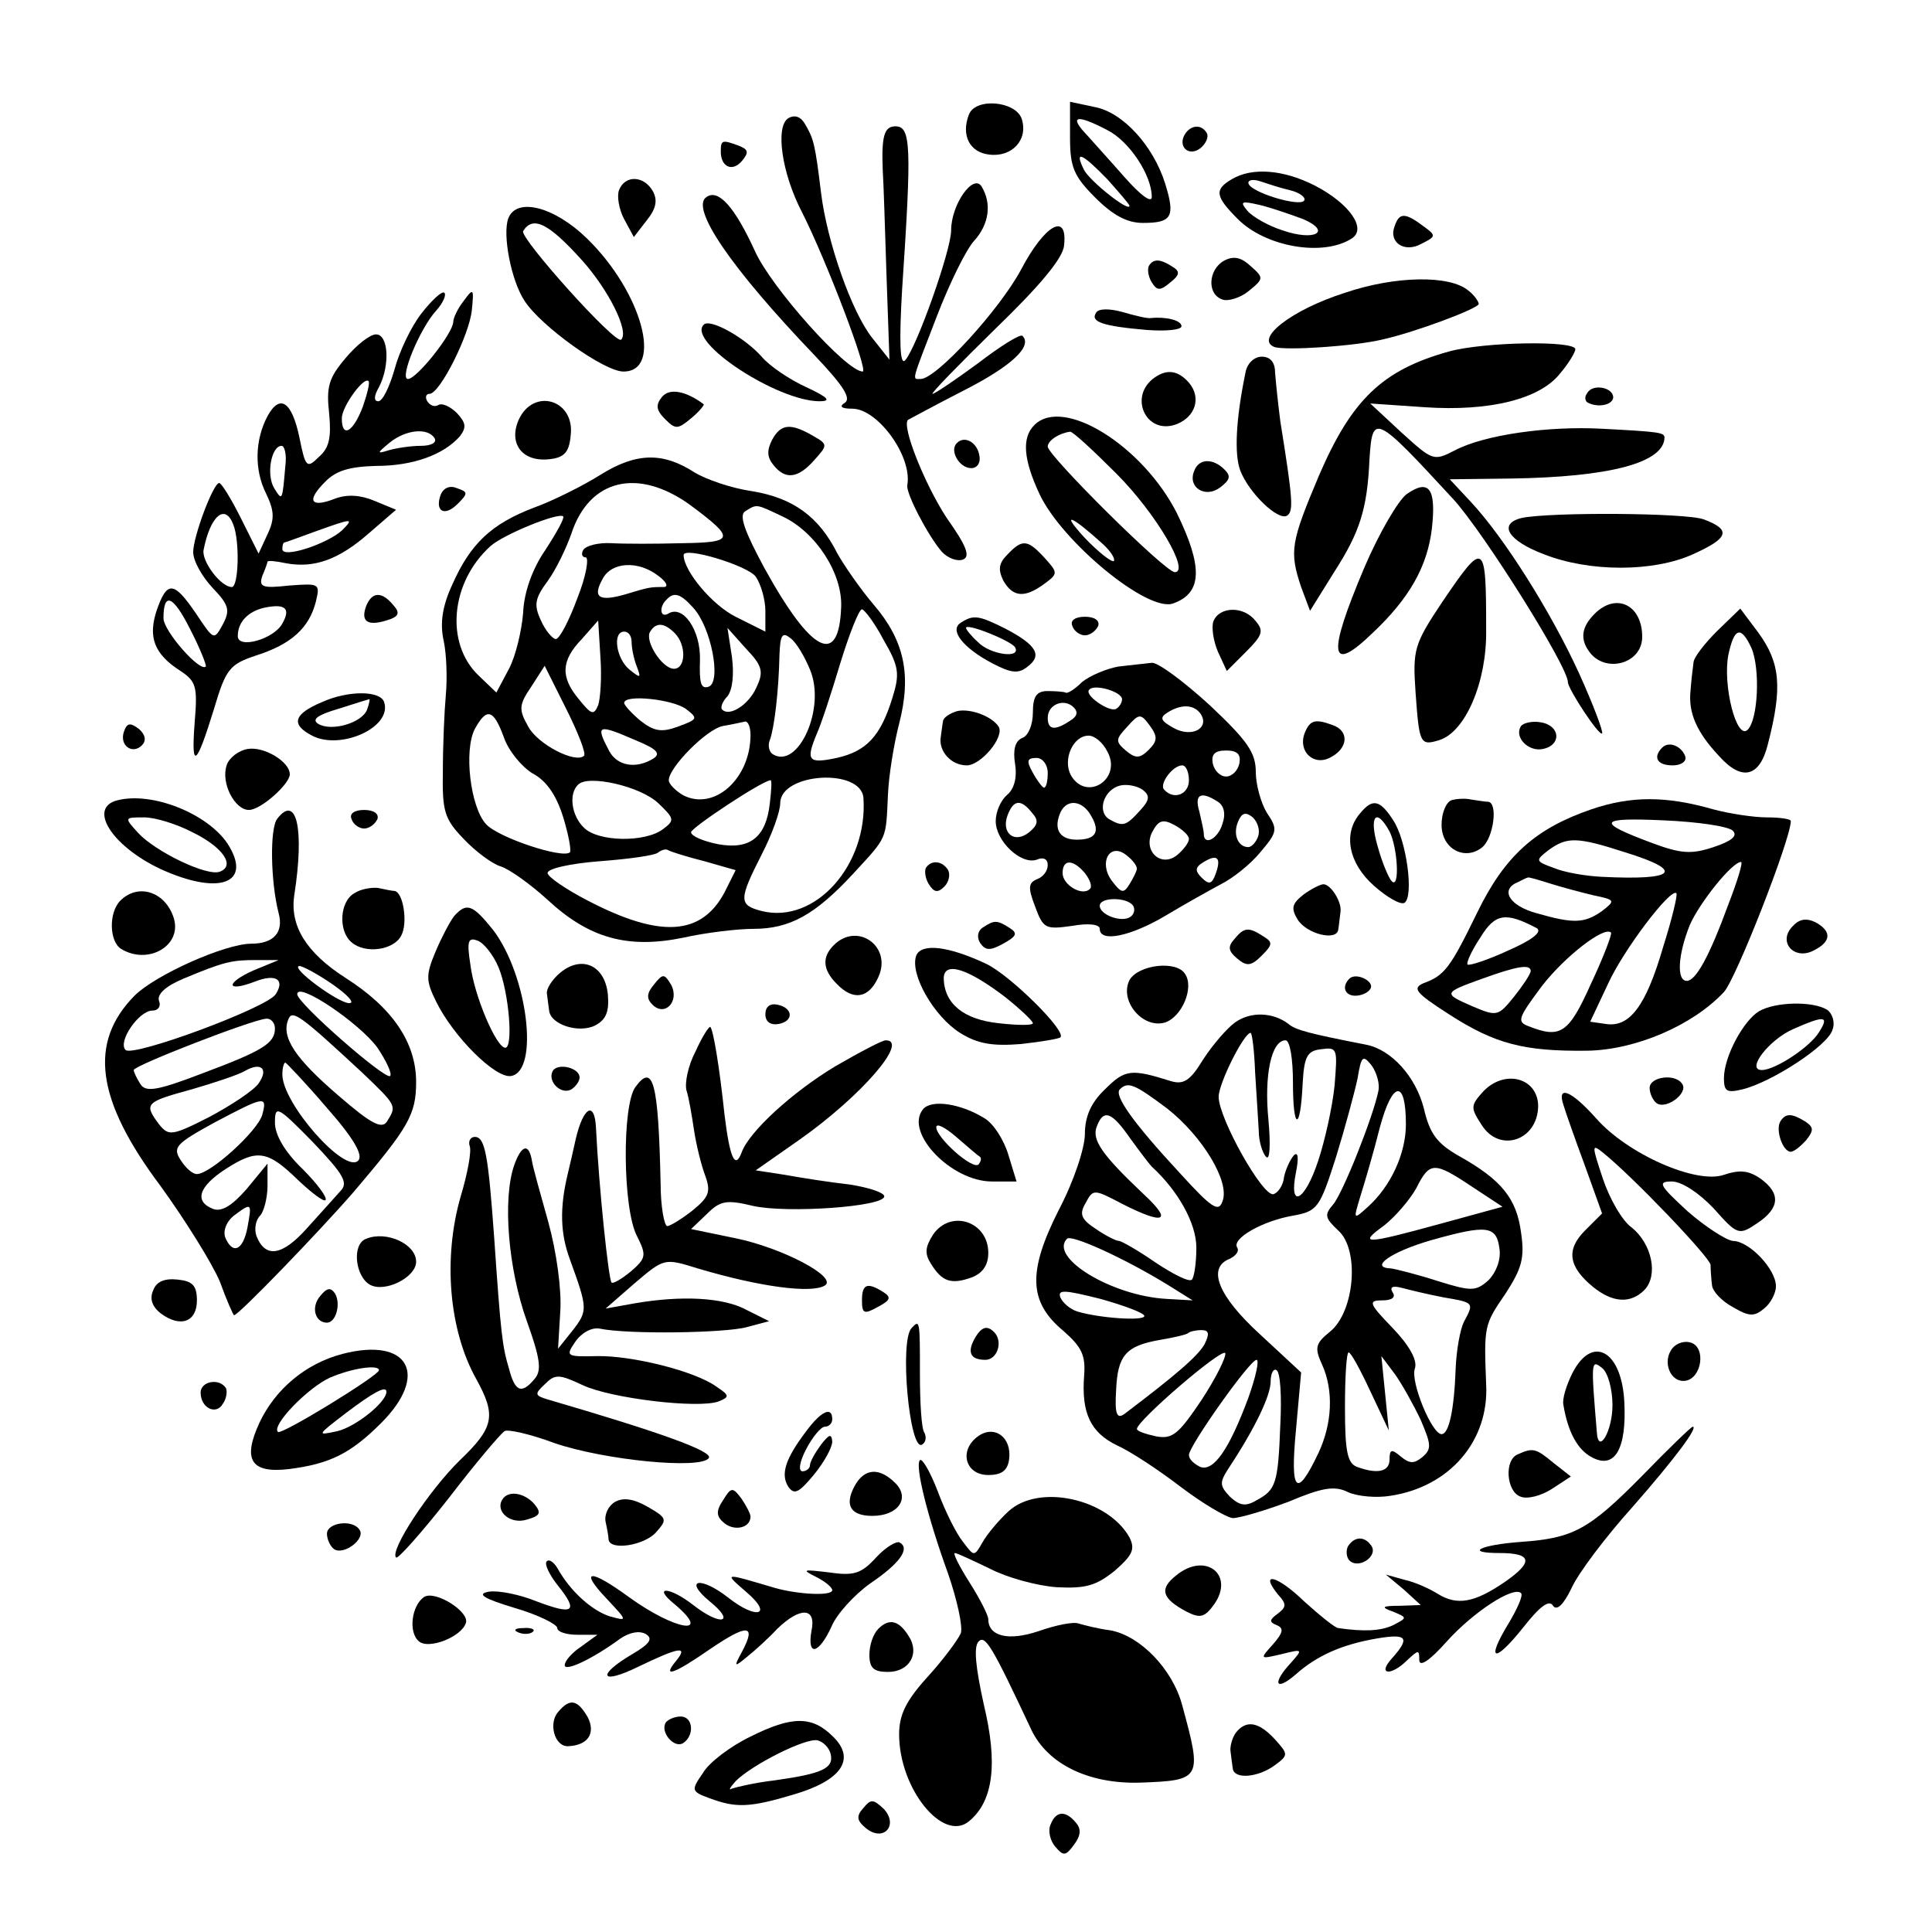 <?xml version="1.0" standalone="no"?>
<!DOCTYPE svg PUBLIC "-//W3C//DTD SVG 20010904//EN"
 "http://www.w3.org/TR/2001/REC-SVG-20010904/DTD/svg10.dtd">
<svg version="1.0" xmlns="http://www.w3.org/2000/svg"
 width="260pt" height="260pt" viewBox="0 0 260 260"
 preserveAspectRatio="xMidYMid meet">
<g transform="translate(0,260) scale(0.1,-0.1)"
fill="#000000" stroke="none">
<path d="M1304 2446 c-11 -28 1 -51 27 -54 31 -4 53 20 44 48 -8 24 -62 29
-71 6z"/>
<path d="M1440 2415 c0 -40 5 -52 34 -81 24 -24 43 -34 64 -34 39 0 44 8 30
53 -16 51 -57 96 -95 103 l-33 7 0 -48z m50 10 c30 -15 60 -61 60 -90 0 -9
-15 2 -37 27 -21 24 -44 49 -50 56 -25 26 -15 29 27 7z m0 -66 c16 -18 30 -34
30 -36 0 -9 -52 32 -61 48 -14 28 -3 23 31 -12z"/>
<path d="M1061 2441 c-18 -11 -9 -74 18 -126 33 -65 90 -215 82 -215 -22 0
-123 113 -145 162 -27 59 -49 84 -65 73 -23 -14 32 -95 146 -214 37 -39 49
-57 40 -63 -8 -5 -5 -8 10 -8 34 0 81 -64 74 -103 -2 -11 28 -68 46 -89 8 -9
21 -14 29 -11 10 4 5 18 -22 56 -30 46 -61 124 -52 132 2 1 35 19 74 39 65 33
94 60 80 74 -3 3 -30 -14 -60 -37 -30 -22 -58 -41 -61 -41 -3 0 35 39 85 88
59 57 91 95 92 112 5 45 -26 28 -58 -33 -29 -54 -114 -147 -135 -147 -12 0
-13 -6 22 85 17 44 39 89 50 101 20 22 24 50 10 73 -11 18 -41 -24 -41 -59 0
-27 -47 -159 -62 -175 -7 -7 -8 26 -4 95 13 194 12 220 -9 220 -15 0 -19 -13
-17 -60 1 -14 3 -77 5 -140 l4 -114 -23 29 c-28 35 -61 130 -69 195 -8 66 -10
73 -21 92 -6 11 -14 14 -23 9z"/>
<path d="M1595 2420 c-11 -17 5 -32 21 -19 7 6 11 15 8 20 -7 12 -21 11 -29
-1z"/>
<path d="M970 2396 c0 -21 16 -28 29 -12 9 11 8 15 -5 20 -22 8 -24 8 -24 -8z"/>
<path d="M1658 2359 c-24 -14 -23 -23 8 -54 37 -37 114 -51 153 -26 21 13 -3
47 -49 71 -43 22 -85 25 -112 9z m78 -15 c13 -3 22 -10 19 -14 -6 -9 -75 12
-75 24 0 4 7 5 16 2 9 -3 27 -9 40 -12z m18 -39 c39 -17 15 -30 -28 -15 -19 6
-40 18 -47 26 -11 13 -9 14 17 8 16 -4 42 -13 58 -19z"/>
<path d="M833 2344 c-3 -8 0 -26 7 -39 l13 -24 17 22 c13 16 15 27 9 39 -12
22 -38 23 -46 2z"/>
<path d="M684 2306 c-8 -22 4 -84 22 -111 22 -34 107 -95 133 -95 54 0 25 107
-49 179 -44 43 -95 56 -106 27z m99 -56 c36 -40 64 -96 53 -107 -7 -8 -137
137 -132 146 13 21 34 11 79 -39z"/>
<path d="M1877 2296 c-9 -22 13 -37 36 -24 20 10 20 11 2 24 -24 18 -32 18
-38 0z"/>
<path d="M1647 2249 c-21 -12 -23 -45 -2 -52 7 -3 24 2 35 11 21 17 21 18 3
34 -13 12 -23 14 -36 7z"/>
<path d="M1546 2242 c-2 -4 -1 -14 4 -22 7 -11 11 -12 25 0 13 10 13 15 3 21
-17 11 -26 11 -32 1z"/>
<path d="M1810 2206 c-72 -23 -122 -62 -95 -73 15 -5 107 1 145 10 45 10 130
42 130 48 0 3 -6 12 -14 18 -25 21 -98 20 -166 -3z"/>
<path d="M567 2178 c-14 -18 -30 -52 -36 -75 -7 -24 -16 -43 -22 -43 -6 0 -6
7 1 19 15 29 13 71 -4 71 -8 0 -26 -14 -41 -32 -23 -27 -26 -39 -22 -75 3 -32
0 -46 -14 -58 -16 -16 -18 -14 -26 26 -10 48 -26 60 -43 29 -17 -32 -18 -72
-2 -104 11 -23 12 -34 2 -55 l-12 -26 -24 48 c-13 26 -26 47 -29 47 -8 0 -35
-72 -35 -93 0 -12 12 -33 26 -48 22 -23 24 -30 14 -49 -12 -22 -12 -22 -36 14
-30 44 -39 45 -53 5 -12 -36 -4 -59 32 -82 21 -14 23 -21 19 -69 -5 -65 2 -60
26 18 16 54 21 60 57 72 47 15 71 37 80 72 6 25 5 25 -36 22 -36 -4 -41 -2
-36 13 4 9 7 18 7 19 0 2 11 1 25 -2 38 -7 71 5 111 40 l37 32 -29 12 c-19 8
-37 9 -53 3 -33 -13 -39 -3 -14 22 15 16 34 21 69 22 50 0 91 15 113 40 9 12
8 18 -4 31 -9 9 -20 14 -25 11 -5 -3 -11 -1 -15 5 -3 5 -2 10 3 10 14 0 54 80
57 113 3 29 2 30 -11 12 -8 -10 -14 -23 -14 -28 0 -15 -49 -77 -61 -77 -12 0
16 68 38 92 9 10 14 21 11 24 -3 3 -17 -10 -31 -28z m-79 -126 c-13 -34 -28
-42 -28 -15 0 16 30 57 36 50 2 -2 -2 -18 -8 -35z m97 -42 c3 -6 -5 -10 -19
-10 -13 0 -33 -3 -43 -6 -16 -5 -16 -4 1 10 22 18 52 21 61 6z m-201 -37 c-4
-47 -4 -48 -15 -30 -11 18 -4 57 10 57 4 0 7 -12 5 -27z m-70 -79 c9 -23 7
-84 -2 -84 -15 0 -41 35 -38 50 9 46 29 63 40 34z m146 -8 c-20 -18 -80 -38
-80 -25 0 5 1 9 3 9 1 0 20 7 42 15 50 18 52 18 35 1z m-183 -183 c-8 -8 -57
48 -57 65 0 36 13 31 36 -15 13 -25 22 -48 21 -50z m103 58 c-11 -21 -60 -35
-60 -17 0 19 14 33 35 38 28 6 37 0 25 -21z"/>
<path d="M1475 2179 c-8 -12 9 -18 68 -23 26 -2 47 0 47 5 0 8 -21 13 -41 11
-4 -1 -21 3 -38 8 -18 5 -33 5 -36 -1z"/>
<path d="M947 2163 c-23 -23 99 -103 156 -103 16 0 12 5 -18 19 -22 10 -49 28
-60 41 -23 26 -70 52 -78 43z"/>
<path d="M1950 2127 c-90 -25 -131 -65 -175 -167 -38 -90 -40 -102 -24 -150
l12 -32 33 53 c34 53 44 84 47 151 4 62 7 61 113 -54 41 -45 154 -225 154
-246 0 -9 42 -73 46 -69 2 2 -12 39 -31 81 -38 83 -101 183 -146 231 l-28 30
82 1 c133 2 206 21 207 55 0 7 -7 8 -84 12 -72 4 -158 -8 -198 -29 -29 -15
-30 -14 -72 24 l-42 39 73 -5 c88 -6 156 11 183 46 11 13 20 28 20 32 0 12
-123 10 -170 -3z"/>
<path d="M1676 2098 c-13 -63 -15 -109 -7 -131 12 -31 51 -68 63 -61 9 6 8 21
-9 127 -3 23 -6 52 -7 65 0 14 -6 22 -18 22 -10 0 -20 -9 -22 -22z"/>
<path d="M1554 2092 c-36 -25 -12 -78 29 -63 26 10 34 36 17 56 -14 16 -29 19
-46 7z"/>
<path d="M891 2066 c-9 -11 -8 -18 4 -30 14 -14 17 -14 35 1 11 9 18 18 17 19
-24 18 -46 22 -56 10z"/>
<path d="M2136 2071 c-4 -5 -3 -11 1 -13 14 -7 33 -3 34 7 0 14 -28 19 -35 6z"/>
<path d="M698 2035 c-14 -32 5 -57 41 -53 20 2 27 9 29 32 6 48 -50 65 -70 21z"/>
<path d="M1392 2028 c-17 -17 -15 -46 7 -93 30 -64 146 -160 180 -147 39 14
40 49 5 121 -46 91 -153 158 -192 119z m110 -65 c54 -54 100 -133 79 -133 -13
0 -171 157 -171 169 0 8 15 18 30 20 3 1 31 -25 62 -56z m-18 -95 c11 -10 17
-20 15 -23 -3 -2 -21 12 -40 32 -32 35 -18 30 25 -9z"/>
<path d="M1039 2008 c-7 -14 -7 -23 2 -34 16 -20 33 -18 55 7 18 20 18 21 -1
32 -31 18 -44 17 -56 -5z"/>
<path d="M1288 2004 c-11 -10 3 -34 19 -34 8 0 13 7 11 17 -3 18 -20 27 -30
17z"/>
<path d="M808 1961 c-24 -15 -64 -35 -89 -44 -58 -22 -86 -49 -110 -103 -14
-30 -17 -53 -12 -76 4 -18 5 -51 3 -73 -2 -22 -4 -68 -4 -102 -1 -55 2 -65 28
-92 16 -17 39 -34 50 -37 12 -4 40 -24 63 -45 56 -52 108 -66 182 -51 31 7 74
12 95 12 49 0 83 19 134 74 47 51 44 45 47 107 1 25 8 68 15 95 17 66 7 112
-34 160 -18 21 -40 53 -49 69 -25 50 -60 75 -115 84 -28 4 -62 16 -77 25 -43
28 -79 27 -127 -3z m120 -40 c62 -46 61 -51 -10 -52 -35 -1 -77 -1 -95 0 -17
1 -34 -3 -38 -9 -3 -5 -2 -10 3 -10 5 0 1 -25 -11 -55 -11 -30 -24 -55 -29
-55 -4 0 -14 11 -20 25 -10 21 -8 30 9 53 11 15 25 44 32 64 24 73 89 89 159
39z m125 -16 c45 -21 81 -77 79 -122 -3 -81 -40 -62 -103 52 -27 50 -35 72
-26 77 16 10 14 10 50 -7z m-319 -45 c-18 -26 -29 -58 -30 -85 -2 -24 -10 -58
-19 -75 l-17 -32 -24 23 c-45 43 -38 125 16 174 18 16 92 46 98 40 2 -2 -9
-22 -24 -45z m283 -36 c7 -10 13 -31 13 -46 l0 -28 -40 20 c-32 16 -70 62 -70
83 0 12 86 -14 97 -29z m-131 1 c11 -8 14 -15 7 -15 -18 0 -19 0 -52 -10 -35
-10 -44 -4 -30 21 12 23 48 25 75 4z m47 -43 c24 -26 38 -99 21 -106 -11 -4
-13 5 -12 36 1 40 -23 75 -43 62 -11 -6 -12 10 -2 19 10 11 19 8 36 -11z m256
-43 c21 -36 22 -46 12 -78 -16 -52 -35 -72 -75 -81 -38 -8 -42 -4 -27 32 6 13
20 56 32 96 12 39 25 72 29 72 3 0 17 -18 29 -41z m-384 -88 c-6 -14 -9 -13
-26 8 -25 30 -24 52 4 81 l22 25 3 -49 c2 -27 0 -56 -3 -65z m103 97 c16 -16
15 -48 -1 -48 -16 0 -40 38 -32 50 8 13 19 12 33 -2z m-58 -12 c0 -8 3 -23 7
-33 6 -16 5 -16 -10 -4 -18 15 -23 51 -7 51 6 0 10 -6 10 -14z m168 -61 c-10
-23 -36 -40 -46 -30 -3 2 0 11 7 18 7 9 9 30 6 53 l-6 39 25 -28 c22 -23 24
-31 14 -52z m72 24 c22 -52 -16 -135 -50 -114 -5 3 -7 12 -4 19 6 16 12 66 13
115 1 27 4 31 15 22 8 -6 19 -25 26 -42z m-304 -116 c-11 -11 -62 15 -75 39
-13 23 -13 29 4 54 l18 28 29 -58 c16 -32 27 -60 24 -63z m137 63 c17 -13 16
-14 -11 -24 -22 -8 -32 -6 -50 8 -12 10 -22 21 -22 24 0 12 65 5 83 -8z m-245
-38 c6 -18 24 -40 39 -49 19 -10 32 -30 41 -59 7 -23 11 -44 9 -47 -10 -9 -97
20 -113 38 -21 23 -30 99 -15 128 16 29 25 27 39 -11z m332 3 c0 -59 -49 -103
-91 -81 -10 6 -19 15 -19 20 0 17 51 69 73 73 12 2 25 5 30 6 4 0 7 -8 7 -18z
m-155 -7 c29 -12 35 -18 24 -25 -23 -14 -48 -10 -59 10 -19 36 -16 37 35 15z
m307 -78 c6 -90 -65 -170 -137 -152 -31 8 -31 15 0 76 14 27 25 58 25 69 0 41
109 48 112 7z m-276 -7 c22 -21 22 -23 6 -35 -24 -18 -87 -17 -106 2 -17 16
-21 46 -8 58 13 14 84 -2 108 -25z m150 0 c-5 -46 -27 -63 -70 -55 -20 4 -36
11 -36 16 0 6 95 69 107 70 2 0 1 -14 -1 -31z m-88 -78 l42 -12 -15 -30 c-31
-58 -86 -62 -184 -11 -29 15 -54 32 -54 37 -1 6 31 13 70 16 40 3 76 8 79 12
4 3 10 5 13 3 3 -2 25 -9 49 -15z"/>
<path d="M1607 1966 c-9 -22 15 -37 35 -22 13 10 15 15 6 24 -16 16 -35 15
-41 -2z"/>
<path d="M593 1934 c-8 -22 5 -30 23 -12 14 14 14 16 -1 21 -9 4 -18 1 -22 -9z"/>
<path d="M1893 1935 c-11 -8 -37 -52 -57 -99 -50 -118 -47 -144 11 -88 50 47
74 90 80 141 6 54 -4 67 -34 46z"/>
<path d="M2048 1903 c-33 -8 -18 -31 30 -49 61 -24 147 -24 200 0 49 22 52 33
15 47 -24 9 -206 10 -245 2z"/>
<path d="M1356 1854 c-12 -12 -13 -20 -6 -35 13 -23 29 -24 55 -5 19 14 19 15
1 35 -23 25 -30 26 -50 5z"/>
<path d="M1941 1790 c-38 -57 -40 -64 -36 -122 5 -69 6 -72 32 -64 35 11 64
78 63 148 0 120 -2 122 -59 38z"/>
<path d="M493 1785 c-8 -21 1 -28 27 -20 17 5 19 10 9 21 -15 18 -28 18 -36
-1z"/>
<path d="M2146 1774 c-17 -17 -20 -33 -8 -50 21 -31 72 -18 72 19 0 43 -35 60
-64 31z"/>
<path d="M1633 1764 c-3 -8 0 -27 6 -41 l12 -26 26 26 c22 22 24 28 13 41 -16
21 -49 20 -57 0z"/>
<path d="M2311 1751 c-17 -17 -32 -36 -32 -43 -1 -7 -3 -24 -4 -38 -3 -29 8
-55 38 -87 31 -35 55 -29 66 15 20 77 17 110 -13 151 l-24 32 -31 -30z m46
-23 c12 -28 9 -96 -5 -110 -15 -15 -34 60 -26 101 8 37 17 39 31 9z"/>
<path d="M1293 1762 c-16 -10 3 -34 43 -55 25 -13 35 -14 47 -4 20 15 12 29
-30 51 -36 18 -43 19 -60 8z m73 -33 c9 -16 -34 -10 -50 7 -9 8 -16 17 -16 19
0 7 60 -17 66 -26z"/>
<path d="M1443 1758 c2 -7 10 -13 17 -13 7 0 15 6 18 13 2 7 -5 12 -18 12 -13
0 -20 -5 -17 -12z"/>
<path d="M1505 1703 c-16 -3 -38 -12 -49 -21 -10 -10 -20 -16 -22 -14 -2 1
-13 2 -24 2 -15 0 -20 -7 -20 -29 0 -16 -6 -31 -14 -34 -10 -4 -13 -16 -10
-35 3 -18 -1 -34 -11 -42 -8 -7 -15 -22 -15 -35 0 -27 34 -59 55 -52 9 4 15 1
15 -7 0 -8 -6 -16 -14 -19 -12 -5 -13 -11 -3 -37 11 -30 14 -31 50 -26 22 4
37 2 37 -4 0 -19 42 -10 89 18 25 15 59 34 74 42 16 8 40 27 53 43 23 27 24
31 9 53 -8 13 -15 38 -15 55 0 26 -11 42 -62 90 -35 32 -70 58 -78 57 -8 -1
-28 -3 -45 -5z m5 -44 c0 -4 -3 -10 -8 -13 -9 -5 -44 19 -36 26 7 8 44 -3 44
-13z m-70 -29 c-21 -14 -30 -12 -30 4 0 18 22 27 35 14 6 -6 5 -12 -5 -18z
m176 9 c12 -19 -12 -32 -36 -19 -18 10 -20 14 -9 21 19 12 36 11 45 -2z m-70
-48 c-12 -12 -18 -12 -31 -1 -14 12 -14 15 2 32 16 18 18 18 30 2 11 -15 11
-21 -1 -33z m-56 -2 c21 -37 -28 -69 -49 -32 -11 21 3 53 24 53 8 0 19 -9 25
-21z m178 -16 c-2 -10 -10 -18 -18 -18 -8 0 -16 8 -18 18 -2 12 3 17 18 17 15
0 20 -5 18 -17z m-258 -13 c0 -11 -2 -20 -5 -20 -2 0 -9 9 -15 20 -9 16 -8 20
5 20 8 0 15 -9 15 -20z m190 -10 c0 -19 -20 -27 -33 -13 -8 7 11 33 24 33 5 0
9 -9 9 -20z m-66 -41 c-19 -21 -23 -22 -42 -11 -16 11 -6 40 16 45 10 2 23 -1
30 -6 10 -8 9 -14 -4 -28z m105 12 c8 -5 11 -16 6 -30 -6 -20 -25 -30 -25 -13
0 4 -3 17 -6 30 -7 23 2 28 25 13z m-250 -15 c9 -10 8 -16 -4 -26 -20 -16 -38
-1 -29 23 8 21 18 22 33 3z m80 -5 c12 -21 5 -31 -20 -31 -22 0 -31 13 -23 34
8 22 31 20 43 -3z m224 -27 c-3 -8 -9 -14 -13 -14 -14 0 -21 17 -14 34 5 12
10 14 20 6 7 -7 10 -18 7 -26z m-93 -3 c0 -5 -7 -14 -15 -21 -22 -19 -48 5
-34 31 8 15 14 17 29 9 11 -6 20 -14 20 -19z m-70 -40 c0 -3 -5 -13 -10 -21
-8 -13 -11 -12 -24 5 -18 25 -2 52 20 34 8 -6 14 -14 14 -18z m106 -7 c-5 -14
-9 -15 -19 -5 -9 9 -9 14 3 21 18 11 24 6 16 -16z m-176 1 c7 -9 10 -18 7 -21
-10 -11 -37 5 -37 21 0 19 14 19 30 0z m65 -44 c3 -5 1 -12 -4 -15 -12 -8 -41
3 -41 15 0 12 37 12 45 0z"/>
<path d="M433 1655 c-38 -16 -42 -30 -13 -45 38 -20 108 11 97 45 -5 16 -49
16 -84 0z m61 -10 c-7 -18 -48 -30 -66 -19 -9 6 0 12 27 20 22 7 41 13 42 13
1 1 0 -6 -3 -14z"/>
<path d="M1288 1643 c-10 -3 -19 -9 -19 -14 -1 -5 -2 -15 -3 -21 -3 -19 14
-38 35 -38 19 0 51 38 43 52 -9 14 -38 25 -56 21z"/>
<path d="M167 1616 c-7 -19 11 -32 24 -19 6 6 5 14 -4 22 -12 9 -16 8 -20 -3z"/>
<path d="M1756 1614 c-10 -25 12 -46 35 -33 23 12 25 35 3 43 -24 9 -31 7 -38
-10z"/>
<path d="M2047 1623 c-10 -15 10 -35 29 -31 26 5 24 32 -3 36 -11 2 -23 -1
-26 -5z"/>
<path d="M333 1592 c-12 -2 -25 -12 -28 -22 -8 -24 11 -60 30 -60 16 0 55 35
55 48 0 17 -35 38 -57 34z"/>
<path d="M2237 1594 c-13 -13 -7 -24 14 -24 11 0 19 5 17 12 -5 14 -22 21 -31
12z"/>
<path d="M158 1523 c-40 -10 -8 -61 57 -92 80 -37 126 -20 91 34 -27 40 -101
70 -148 58z m101 -43 c41 -20 58 -45 37 -53 -17 -7 -87 27 -110 52 -19 21 -19
21 8 21 15 0 44 -9 65 -20z"/>
<path d="M1953 1523 c-7 -3 -13 -17 -13 -33 0 -33 32 -49 55 -30 15 13 21 59
8 61 -5 0 -15 2 -23 3 -8 2 -21 1 -27 -1z"/>
<path d="M2142 1511 c-76 -26 -117 -63 -154 -139 -36 -74 -44 -85 -72 -95 -16
-7 -11 -13 34 -42 62 -40 101 -50 186 -49 65 1 142 34 184 79 16 17 90 206 90
230 0 3 -15 5 -32 5 -18 0 -51 5 -73 11 -63 18 -110 18 -163 0z m190 -29 c7
-7 -2 -14 -26 -22 -30 -10 -44 -9 -84 6 -75 28 -71 34 17 30 46 -2 87 -8 93
-14z m-145 -29 c81 -25 69 -38 -31 -33 -22 1 -51 6 -65 12 -25 9 -25 10 -7 24
25 18 38 18 103 -3z m139 -70 c-26 -71 -44 -103 -56 -103 -14 0 -12 35 4 75
13 30 57 85 69 85 3 0 -5 -26 -17 -57z m-240 28 c16 -5 42 -12 59 -16 29 -6
29 -7 11 -21 -24 -17 -39 -17 -88 -3 -37 10 -50 32 -25 42 6 3 12 6 13 6 1 1
14 -3 30 -8z m152 -86 c-23 -79 -45 -108 -77 -103 l-21 3 24 51 c21 46 84 129
92 122 2 -2 -6 -35 -18 -73z m-170 26 c8 -5 -6 -16 -38 -30 -28 -13 -53 -21
-55 -19 -2 2 5 18 17 36 20 33 34 35 76 13z m73 -75 c-30 -67 -41 -74 -84 -57
-16 6 -14 11 18 54 31 40 84 81 93 72 2 -1 -10 -33 -27 -69z m-81 17 c-1 -5
-11 -20 -23 -35 -21 -26 -23 -26 -56 -12 -39 17 -39 18 14 37 47 17 65 20 65
10z"/>
<path d="M1830 1505 c-23 -27 -15 -67 19 -97 18 -16 36 -26 41 -23 13 8 3 84
-15 111 -18 28 -28 30 -45 9z m40 -24 c11 -22 14 -78 3 -67 -4 4 -13 25 -19
47 -12 41 -2 53 16 20z"/>
<path d="M373 1498 c-10 -13 -9 -84 2 -127 7 -26 -7 -41 -37 -41 -35 0 -129
-42 -157 -70 -62 -63 -52 -140 35 -256 34 -47 70 -105 80 -129 9 -25 18 -45
19 -45 6 0 115 113 161 166 74 87 84 104 84 148 0 53 -32 100 -95 140 -53 34
-75 70 -69 111 14 90 3 137 -23 103z m-32 -204 c-38 -17 -37 -30 2 -15 28 11
41 3 28 -17 -11 -18 -192 -85 -202 -75 -11 11 18 53 36 53 8 0 12 6 9 13 -3 9
9 20 33 30 55 23 65 25 98 25 l30 0 -34 -14z m107 -19 c20 -14 30 -25 22 -25
-15 0 -81 49 -67 50 4 0 25 -11 45 -25z m60 -85 c12 -18 20 -35 17 -38 -6 -6
-125 98 -125 110 0 18 84 -39 108 -72z m-20 -34 c46 -44 46 -44 33 -65 -7 -11
-21 -4 -66 35 -57 49 -77 78 -67 102 5 14 16 6 100 -72z m-118 60 c0 -20 -16
-30 -99 -61 -60 -23 -75 -25 -82 -14 -5 8 -9 16 -9 19 0 6 160 68 178 69 6 1
12 -5 12 -13z m-22 -74 c-6 -9 -36 -29 -66 -45 -51 -26 -55 -26 -68 -10 -21
28 -18 30 44 47 31 9 64 20 72 25 21 12 32 3 18 -17z m92 -33 c37 -42 49 -64
42 -71 -18 -18 -102 77 -102 116 0 9 2 16 4 16 1 0 27 -27 56 -61z m-87 -9
c-6 -22 -70 -80 -88 -80 -6 0 -15 8 -22 19 -11 17 -6 22 45 50 68 36 72 37 65
11z m105 -103 c-7 -8 -27 -30 -45 -50 -33 -37 -56 -41 -68 -10 -3 9 -1 21 5
27 5 5 10 24 10 40 l0 30 -28 -34 c-20 -23 -34 -31 -45 -27 -26 10 -20 30 17
54 42 27 56 25 97 -15 18 -17 35 -30 37 -27 3 3 -11 22 -31 42 -24 23 -37 46
-37 62 0 24 3 23 51 -26 42 -44 48 -55 37 -66z m-125 -49 c-6 -31 -20 -37 -30
-13 -3 9 2 22 13 30 23 17 23 16 17 -17z"/>
<path d="M473 1498 c2 -7 10 -13 17 -13 7 0 15 6 18 13 2 7 -5 12 -18 12 -13
0 -20 -5 -17 -12z"/>
<path d="M1246 1432 c-2 -4 -1 -14 4 -22 7 -11 12 -12 21 -3 6 6 8 16 5 22 -8
13 -23 14 -30 3z"/>
<path d="M477 1398 c-20 -11 -22 -51 -4 -66 18 -16 57 -11 67 9 9 16 3 58 -9
60 -3 0 -13 2 -22 4 -8 1 -23 -1 -32 -7z"/>
<path d="M1754 1396 c-15 -12 -17 -18 -8 -33 12 -20 53 -30 55 -14 1 6 2 17 3
24 2 13 -13 37 -23 37 -4 0 -16 -6 -27 -14z"/>
<path d="M162 1388 c-16 -16 -15 -55 1 -65 36 -22 82 4 71 41 -11 36 -48 48
-72 24z"/>
<path d="M611 1367 c-6 -8 -17 -29 -25 -48 -13 -31 -13 -39 1 -67 23 -47 80
-104 101 -100 38 7 22 135 -24 196 -28 35 -36 38 -53 19z m60 -69 c14 -34 20
-108 9 -108 -12 0 -42 70 -47 112 -5 32 -3 37 10 32 8 -3 21 -19 28 -36z"/>
<path d="M2412 1353 c-20 -21 3 -46 29 -32 24 12 24 26 2 38 -13 6 -22 4 -31
-6z"/>
<path d="M1323 1352 c-7 -4 -9 -13 -4 -21 7 -10 13 -11 31 -1 18 10 20 14 9
21 -17 11 -21 11 -36 1z"/>
<path d="M1661 1336 c-9 -10 -8 -16 4 -26 13 -11 19 -10 33 4 15 15 15 18 2
26 -20 13 -26 12 -39 -4z"/>
<path d="M1122 1328 c-16 -16 -15 -33 4 -52 22 -23 43 -20 56 9 19 41 -28 75
-60 43z"/>
<path d="M1233 1314 c-9 -25 24 -82 59 -104 24 -15 44 -18 82 -15 27 3 51 7
53 9 9 8 -68 84 -100 99 -51 24 -87 28 -94 11z m120 -56 c20 -16 37 -32 37
-35 0 -3 -20 -3 -46 0 -47 5 -73 26 -74 60 0 24 32 14 83 -25z"/>
<path d="M754 1291 c-11 -9 -19 -22 -18 -28 1 -7 2 -17 3 -23 2 -19 40 -31 62
-20 15 8 19 19 17 42 -4 39 -35 53 -64 29z"/>
<path d="M1520 1281 c-14 -28 18 -66 48 -57 23 8 39 47 27 65 -11 19 -63 13
-75 -8z"/>
<path d="M880 1275 c-10 -12 -10 -19 -2 -27 17 -17 37 5 25 27 -9 15 -11 15
-23 0z"/>
<path d="M1816 1283 c-11 -11 -6 -23 8 -23 8 0 17 4 20 9 7 10 -19 23 -28 14z"/>
<path d="M1030 1235 c0 -10 7 -15 18 -13 21 4 19 22 -2 26 -10 2 -16 -3 -16
-13z"/>
<path d="M2367 1239 c-21 -13 -47 -61 -47 -90 0 -18 4 -20 25 -15 40 10 115
59 121 80 4 10 0 22 -7 27 -19 12 -70 11 -92 -2z m81 -28 c-12 -20 -59 -51
-77 -51 -22 0 10 41 42 55 43 19 49 18 35 -4z"/>
<path d="M1662 1224 c-11 -8 -30 -30 -43 -50 -17 -28 -26 -34 -43 -29 -54 17
-62 16 -89 -11 -19 -18 -27 -37 -27 -60 0 -19 -15 -64 -35 -102 -42 -83 -41
-124 6 -163 25 -22 30 -33 28 -60 -4 -51 9 -77 44 -94 18 -8 56 -33 86 -56 29
-22 61 -41 70 -42 9 0 43 10 75 22 45 19 62 22 80 13 13 -6 39 -8 57 -5 80 12
133 74 129 150 -3 78 -3 80 26 122 22 34 26 48 21 82 -6 46 -26 71 -83 103
-30 17 -40 30 -48 65 -11 42 -43 78 -77 85 -77 15 -96 20 -105 28 -21 16 -51
17 -72 2z m27 -66 c2 -29 4 -65 5 -80 0 -14 5 -30 10 -35 5 -5 6 17 3 50 -6
60 4 107 23 107 6 0 10 -25 10 -57 0 -65 10 -66 13 -2 2 37 6 45 25 47 22 3
22 1 18 -49 -3 -29 -13 -74 -22 -101 -18 -55 -40 -66 -30 -16 4 20 3 29 -3 23
-5 -6 -11 -19 -13 -29 -1 -11 -8 -21 -14 -23 -14 -5 -74 102 -74 131 0 18 34
86 43 86 2 0 5 -24 6 -52z m166 -26 c-7 -35 -48 -138 -61 -153 -12 -14 -11
-18 7 -35 29 -26 22 -109 -11 -136 -20 -16 -21 -22 -11 -44 16 -35 14 -80 -5
-120 -29 -61 -38 -53 -30 31 l7 78 -55 51 c-57 52 -72 90 -41 102 8 4 13 10
10 15 -8 12 34 36 75 43 33 6 36 10 58 79 12 39 25 87 29 106 5 30 7 32 19 17
7 -10 11 -25 9 -34z m-284 -24 c47 -37 85 -99 74 -125 -5 -15 -15 -8 -56 37
-65 70 -90 106 -82 114 11 11 20 7 64 -26z m321 -21 c0 -39 -20 -83 -51 -111
-20 -18 -20 -18 -10 15 6 19 18 60 26 92 17 63 35 65 35 4z m-371 -19 c13 -18
26 -35 29 -38 35 -32 60 -76 60 -109 0 -21 -3 -40 -6 -43 -3 -4 -25 7 -49 23
-23 16 -46 29 -49 29 -4 0 -18 7 -31 16 -20 13 -23 20 -14 35 10 19 11 19 49
-1 57 -29 69 -24 29 13 -56 53 -70 73 -63 91 9 24 20 20 45 -16z m460 -65 l41
-27 -84 -23 c-102 -28 -111 -28 -75 -2 15 12 34 34 43 50 18 36 24 36 75 2z
m37 -84 c2 -15 -5 -32 -15 -42 -17 -15 -23 -15 -68 -1 -28 9 -56 16 -63 17
-30 1 -1 22 54 38 75 21 88 20 92 -12z m-445 -49 l32 -20 -35 2 c-74 4 -159
56 -134 81 6 6 77 -26 137 -63z m-33 -41 c0 -7 -60 -3 -90 6 -10 3 -20 12 -23
19 -4 11 6 10 54 -2 32 -9 59 -19 59 -23z m403 25 c41 -7 41 -7 27 -33 -5 -10
-10 -38 -11 -62 -2 -56 -9 -89 -19 -89 -13 0 -42 70 -36 88 4 11 -7 31 -30 55
-32 33 -33 37 -14 37 13 0 19 4 14 11 -4 7 0 9 12 6 11 -3 36 -9 57 -13z
m-322 -63 c-9 -16 -38 -41 -108 -94 -10 -7 -13 0 -11 32 2 47 13 60 60 68 18
3 35 7 37 9 2 2 10 4 18 4 10 0 11 -5 4 -19z m-4 -75 c-31 -46 -39 -53 -61
-49 -14 3 -26 7 -26 10 0 11 115 110 119 102 1 -6 -13 -34 -32 -63z m227 12
l25 -53 -5 50 -5 50 18 -24 c10 -14 25 -41 35 -62 14 -33 15 -39 2 -50 -11 -9
-17 -9 -29 1 -12 10 -15 10 -15 -4 0 -17 -17 -20 -44 -10 -13 5 -16 22 -16 80
0 41 2 74 5 74 3 0 16 -24 29 -52z m-164 -9 c-26 -70 -47 -100 -65 -93 -8 4
-15 10 -15 16 0 12 82 128 91 128 4 0 -1 -23 -11 -51z m43 -36 c-3 -80 -6 -88
-32 -102 -15 -9 -23 -7 -36 5 -14 15 -14 19 -1 39 35 53 56 97 56 116 0 11 4
18 8 15 5 -3 7 -35 5 -73z"/>
<path d="M936 1185 c-10 -19 -15 -43 -12 -53 3 -9 7 -33 10 -53 3 -20 10 -48
15 -61 8 -22 5 -29 -17 -47 -14 -11 -30 -21 -34 -21 -4 0 -9 26 -9 58 -3 136
-10 162 -34 129 -18 -25 -17 -163 2 -200 13 -26 13 -30 -8 -48 -12 -10 -24
-17 -26 -15 -4 4 -17 127 -21 209 -2 36 -17 27 -27 -15 -4 -18 -9 -40 -11 -48
-11 -46 -10 -80 3 -115 24 -66 24 -69 4 -95 l-20 -25 3 50 c2 29 -5 80 -16
120 -11 39 -21 75 -22 82 -4 25 -14 23 -24 -5 -16 -46 -8 -140 17 -210 18 -50
20 -66 11 -77 -18 -22 -27 -18 -35 13 -9 30 -11 46 -20 177 -8 110 -12 135
-26 135 -6 0 -9 -6 -7 -12 3 -7 -3 -38 -12 -68 -24 -83 -16 -180 21 -246 27
-49 24 -65 -22 -109 -42 -41 -95 -122 -86 -131 2 -3 34 33 71 80 36 47 70 87
75 90 4 3 35 -4 67 -16 67 -23 198 -36 208 -20 5 9 -64 34 -218 79 -16 5 -17
7 -3 20 14 14 19 14 51 -1 38 -18 156 -32 183 -22 15 6 15 8 -3 20 -29 21
-114 42 -161 41 -41 -1 -42 0 -29 19 8 12 22 20 33 18 38 -8 169 -6 198 2 l30
8 -30 15 c-31 17 -87 20 -151 9 l-39 -7 39 34 c40 34 40 34 85 20 84 -25 153
-34 171 -23 18 11 -57 51 -122 64 l-58 12 21 20 c18 18 26 20 63 11 46 -10
176 -1 176 13 0 5 -21 12 -47 16 -27 3 -65 9 -87 13 l-39 6 60 42 c82 58 147
133 115 133 -5 0 -35 -16 -68 -35 -58 -35 -116 -88 -126 -116 -9 -24 -16 -6
-23 51 -7 66 -15 113 -19 118 -2 1 -11 -13 -20 -33z"/>
<path d="M744 1159 c-8 -14 11 -33 25 -25 6 4 11 11 11 16 0 13 -29 20 -36 9z"/>
<path d="M1995 1130 c-16 -18 -16 -21 -1 -44 24 -38 75 -21 76 25 0 39 -46 51
-75 19z"/>
<path d="M2220 1136 c0 -8 5 -18 10 -21 13 -8 42 14 34 26 -9 15 -44 10 -44
-5z"/>
<path d="M2104 1113 c3 -10 16 -47 29 -82 l23 -64 -23 -23 c-26 -26 -22 -49
11 -76 26 -21 50 -23 69 -4 19 20 10 62 -17 84 -13 9 -30 39 -39 66 -15 45
-15 47 0 35 41 -33 143 -140 145 -151 0 -7 1 -20 2 -28 1 -8 13 -21 28 -29 22
-13 29 -13 42 -2 9 7 16 21 16 30 0 23 -36 61 -58 61 -9 1 -37 19 -61 40 -38
35 -41 40 -21 40 13 0 36 -15 56 -36 32 -36 34 -37 59 -20 30 20 32 40 4 60
-16 11 -28 12 -49 5 -37 -13 -130 28 -172 76 -34 38 -53 45 -44 18z"/>
<path d="M1242 1107 c-25 -31 38 -97 93 -97 l33 0 -11 36 c-6 20 -20 42 -32
49 -32 20 -72 26 -83 12z m77 -64 c2 -2 1 -6 -2 -10 -8 -8 -57 36 -57 50 0 6
12 0 28 -14 15 -13 29 -25 31 -26z"/>
<path d="M2396 1091 c-7 -11 3 -41 14 -41 4 0 13 7 21 16 10 13 10 17 -2 25
-18 11 -26 11 -33 0z"/>
<path d="M1256 939 c-11 -17 -12 -26 -3 -40 15 -24 27 -28 55 -18 15 6 22 17
22 33 0 42 -50 59 -74 25z"/>
<path d="M493 933 c-20 -7 -15 -51 5 -62 20 -11 62 10 62 31 0 24 -40 42 -67
31z"/>
<path d="M206 863 c-5 -11 -1 -22 11 -31 26 -19 48 -11 48 18 0 20 -6 26 -26
28 -18 2 -29 -3 -33 -15z"/>
<path d="M431 856 c-13 -15 -7 -36 9 -36 12 0 19 25 11 39 -6 9 -11 8 -20 -3z"/>
<path d="M1160 850 c0 -18 3 -19 21 -9 17 9 19 13 8 20 -22 14 -29 11 -29 -11z"/>
<path d="M1227 813 c-17 -16 -3 -168 14 -157 5 3 6 10 3 16 -4 5 -6 41 -6 79
0 71 0 74 -11 62z"/>
<path d="M1313 801 c-12 -20 -8 -31 13 -31 17 0 25 27 10 39 -8 7 -15 5 -23
-8z"/>
<path d="M2251 786 c-15 -18 -3 -48 18 -44 21 4 27 44 7 51 -8 3 -19 0 -25 -7z"/>
<path d="M461 778 c-50 -13 -91 -48 -112 -93 -23 -50 -11 -68 40 -62 55 7 83
21 124 62 65 65 37 116 -52 93z m49 -22 c0 -7 -132 -88 -136 -83 -9 9 41 60
70 73 30 13 66 18 66 10z m10 -29 c0 -14 -41 -47 -66 -53 -28 -6 -28 -6 11 24
37 28 55 38 55 29z"/>
<path d="M2116 752 c-8 -16 -14 -35 -12 -43 6 -36 19 -60 38 -70 31 -17 47 11
44 73 -3 70 -43 93 -70 40z m54 -43 c0 -35 -19 -67 -21 -37 -8 96 -8 99 7 87
8 -6 14 -29 14 -50z"/>
<path d="M270 726 c0 -21 21 -31 30 -15 5 7 6 17 4 21 -9 14 -34 9 -34 -6z"/>
<path d="M1085 674 c-28 -37 -35 -58 -24 -75 8 -11 14 -8 34 16 14 17 25 37
25 45 -1 11 -4 10 -15 -4 -8 -11 -15 -23 -15 -28 0 -4 -5 -8 -10 -8 -6 0 -4
13 5 30 9 17 20 30 25 30 6 0 10 5 10 10 0 18 -15 11 -35 -16z"/>
<path d="M1316 667 c-26 -19 -17 -52 14 -52 18 0 26 6 28 21 4 30 -20 47 -42
31z"/>
<path d="M2210 614 c-72 -73 -93 -84 -163 -89 -55 -4 -77 -15 -29 -15 44 0 46
-12 7 -39 -41 -28 -64 -32 -90 -16 -11 7 -31 16 -45 19 l-25 7 24 -20 23 -21
-28 -1 c-25 0 -26 -2 -9 -8 19 -8 19 -8 0 -18 -17 -8 -39 -9 -74 -4 -4 0 -25
17 -46 36 -36 35 -61 41 -35 9 12 -13 11 -17 -1 -26 -11 -8 -11 -11 -1 -15 10
-4 9 -10 -5 -26 -18 -20 -18 -20 12 -13 28 7 29 7 12 -12 -25 -27 -21 -39 6
-16 29 26 63 41 110 49 41 7 45 1 20 -27 -20 -22 -1 -24 21 -2 15 14 16 14 16
0 0 -10 14 -1 37 25 36 40 90 75 100 65 3 -3 -5 -21 -17 -41 -31 -51 -19 -54
20 -5 22 28 35 38 40 29 5 -7 14 1 25 24 9 20 46 69 82 109 57 65 89 108 81
108 -2 0 -33 -30 -68 -66z"/>
<path d="M2043 643 c-19 -7 -16 -50 3 -57 9 -4 28 1 42 10 l26 17 -23 18 c-24
20 -28 21 -48 12z"/>
<path d="M1238 635 c-7 -7 10 -76 38 -153 12 -35 20 -71 17 -80 -4 -9 -24 -36
-45 -59 -29 -32 -38 -51 -38 -77 0 -73 59 -146 94 -117 33 27 39 78 20 157
-11 50 -14 78 -7 85 9 9 18 -6 71 -119 22 -46 77 -73 146 -71 83 3 84 5 57
104 -13 49 -57 94 -97 101 -16 2 -35 7 -42 9 -7 3 -31 -2 -54 -10 -41 -14 -68
-7 -68 16 0 5 -11 27 -25 49 -14 22 -23 40 -20 40 3 0 24 -10 47 -21 23 -12
63 -23 90 -25 39 -2 53 2 78 22 24 21 28 29 20 45 -29 52 -122 73 -163 35 -13
-12 -29 -31 -35 -42 -11 -19 -11 -19 -26 1 -9 11 -24 41 -34 68 -10 26 -21 45
-24 42z"/>
<path d="M1150 600 c-14 -26 -5 -40 24 -40 35 0 51 24 31 44 -22 22 -42 20
-55 -4z"/>
<path d="M973 581 c-10 -15 -9 -22 2 -31 14 -11 35 -6 35 9 0 4 -6 15 -12 24
-12 16 -14 16 -25 -2z"/>
<path d="M676 582 c-10 -16 11 -34 33 -27 18 5 20 9 10 21 -13 15 -35 19 -43
6z"/>
<path d="M828 579 c-9 -5 -15 -17 -13 -27 2 -9 4 -20 4 -24 2 -15 48 -8 64 10
15 17 15 19 -11 34 -19 11 -33 13 -44 7z"/>
<path d="M440 536 c0 -8 5 -18 10 -21 13 -8 42 14 34 26 -9 15 -44 10 -44 -5z"/>
<path d="M1179 504 c-20 -22 -30 -25 -64 -20 -34 4 -37 4 -17 -6 12 -6 22 -14
22 -18 0 -8 -45 -6 -77 3 -71 21 -69 21 -38 -6 36 -31 13 -37 -25 -7 -37 29
-61 25 -25 -5 36 -29 15 -34 -22 -5 -32 25 -56 26 -25 1 52 -44 0 -35 -62 10
-52 38 -67 37 -30 -2 29 -31 29 -31 4 -24 -24 8 -53 34 -70 65 -5 8 -11 12
-14 9 -4 -3 3 -18 15 -33 28 -35 21 -40 -29 -21 -22 9 -51 15 -64 13 -17 -3
-8 -9 35 -22 31 -9 57 -22 57 -27 0 -5 12 -9 27 -9 l27 0 -22 -16 c-12 -8 -22
-19 -22 -25 0 -9 37 8 75 36 12 8 25 11 34 6 10 -6 6 -13 -18 -27 -49 -29 -43
-42 8 -17 54 26 68 29 51 8 -20 -24 -3 -18 46 16 50 34 62 33 43 -3 -12 -22
-11 -22 6 -8 10 8 29 25 41 38 31 30 53 29 46 -3 -6 -35 10 -31 27 6 7 17 31
43 52 58 40 27 54 47 40 55 -4 3 -19 -6 -32 -20z"/>
<path d="M1814 519 c-3 -6 -2 -15 2 -19 12 -12 38 5 30 19 -9 14 -23 14 -32 0z"/>
<path d="M1583 480 c-23 -18 -20 -31 14 -49 18 -9 24 -8 37 10 28 40 -12 71
-51 39z"/>
<path d="M571 451 c-17 -11 -22 -48 -7 -60 13 -11 57 6 63 25 5 15 -41 44 -56
35z"/>
<path d="M1182 408 c-7 -7 -12 -22 -12 -35 0 -18 6 -23 25 -23 29 0 43 25 28
48 -13 21 -26 25 -41 10z"/>
<path d="M698 403 c7 -3 16 -2 19 1 4 3 -2 6 -13 5 -11 0 -14 -3 -6 -6z"/>
<path d="M751 296 c-13 -15 -5 -46 13 -46 27 1 38 17 27 39 -14 24 -24 26 -40
7z"/>
<path d="M896 282 c-8 -13 11 -35 23 -28 16 10 14 36 -3 36 -8 0 -17 -4 -20
-8z"/>
<path d="M1010 263 c-27 -13 -56 -35 -64 -49 -16 -23 -16 -25 9 -34 35 -13 53
-13 113 5 65 19 84 48 53 78 -28 28 -55 28 -111 0z m108 -24 c4 -19 -12 -26
-76 -35 -26 -3 -51 -9 -57 -11 -5 -3 -3 1 5 10 22 22 93 58 110 55 8 -2 16
-10 18 -19z"/>
<path d="M1663 268 c-5 -7 -8 -19 -7 -25 1 -7 2 -17 3 -23 2 -15 34 -12 56 4
19 14 19 15 1 35 -22 24 -39 27 -53 9z"/>
<path d="M1162 167 c-10 -11 -9 -17 3 -27 24 -20 45 4 24 26 -14 13 -17 13
-27 1z"/>
<path d="M1414 145 c-4 -8 -1 -22 6 -30 11 -13 14 -13 25 2 10 13 10 22 3 30
-14 17 -27 16 -34 -2z"/>
</g>
</svg>
